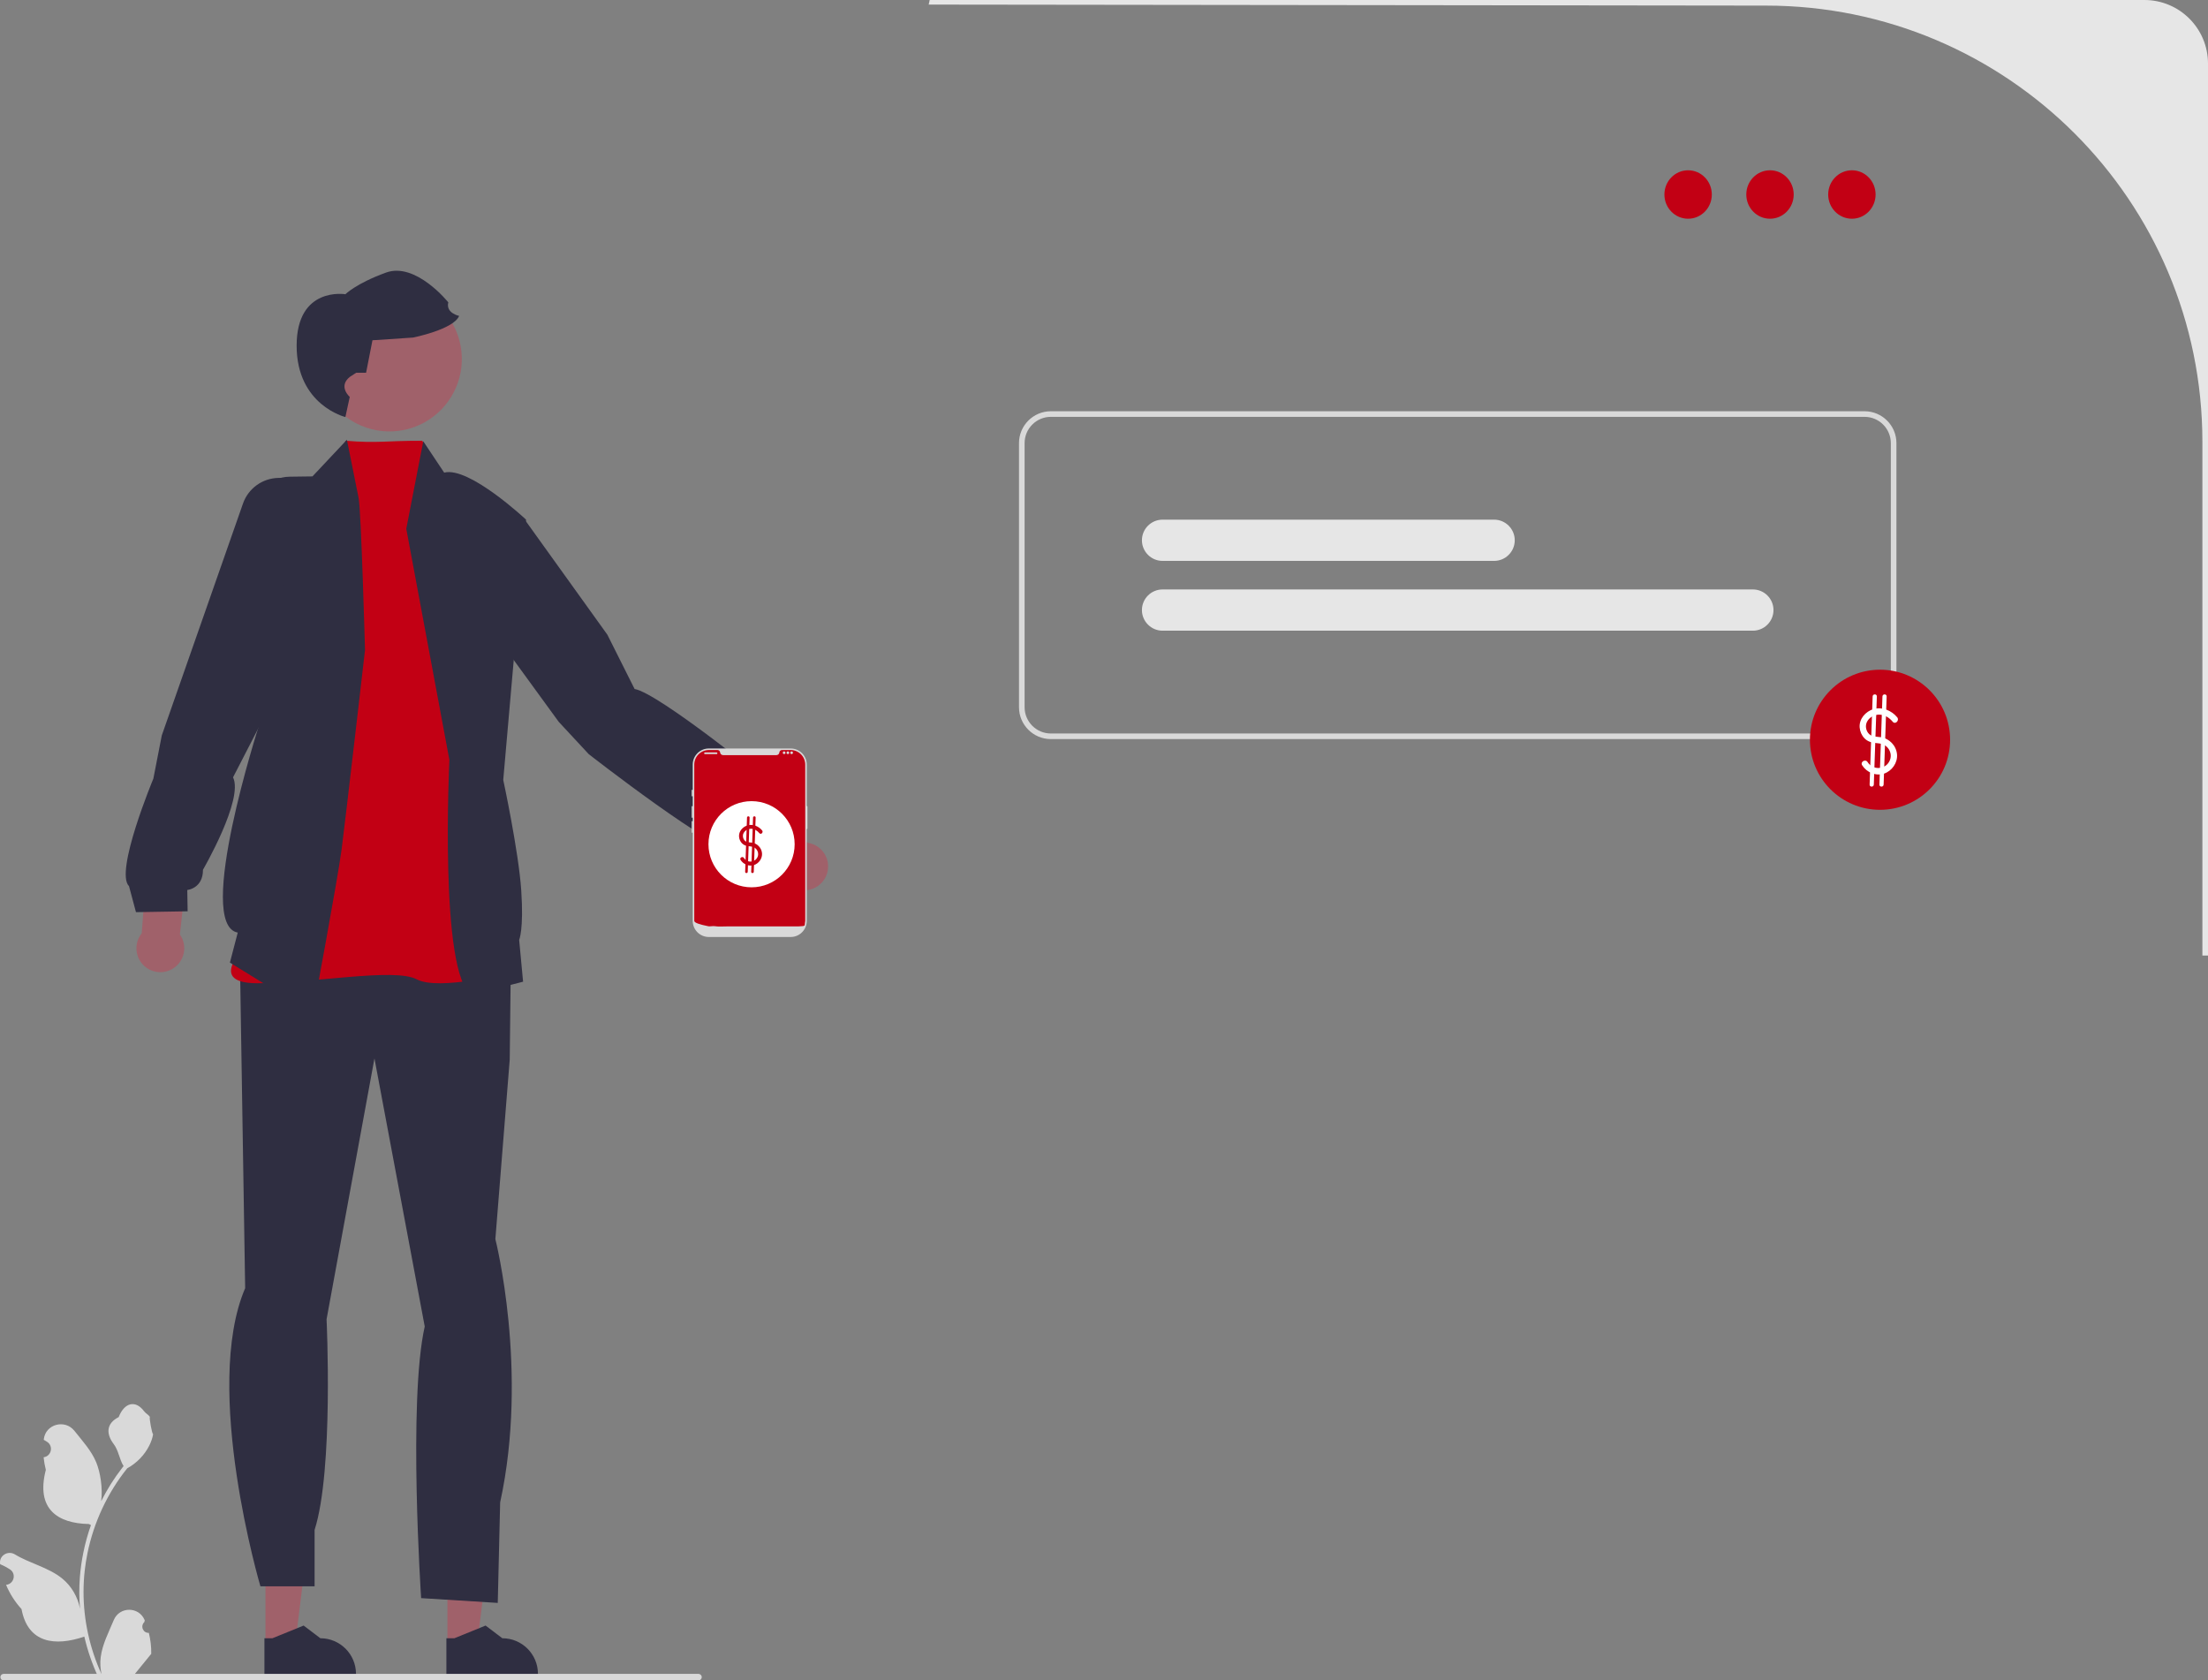 <svg width="615" height="468" viewBox="0 0 615 468" fill="none" xmlns="http://www.w3.org/2000/svg">
<rect x="0" y="0" width="615" height="468" fill="#808080" stroke="none"/>
<g clip-path="url(#clip0_953_52)">
<path d="M258.952 0L258.668 1.277L491.882 1.561C559.016 1.561 613.438 55.956 613.438 123.055V266.121H615V17.708C615 7.928 607.068 0 597.284 0H258.952Z" fill="#E6E6E6"/>
<path d="M515.813 60.919C519.46 60.919 522.416 57.898 522.416 54.172C522.416 50.446 519.46 47.425 515.813 47.425C512.166 47.425 509.21 50.446 509.21 54.172C509.21 57.898 512.166 60.919 515.813 60.919Z" fill="#C20014"/>
<path d="M493.003 60.919C496.649 60.919 499.606 57.898 499.606 54.172C499.606 50.446 496.649 47.425 493.003 47.425C489.356 47.425 486.4 50.446 486.4 54.172C486.4 57.898 489.356 60.919 493.003 60.919Z" fill="#C20014"/>
<path d="M470.193 60.919C473.839 60.919 476.796 57.898 476.796 54.172C476.796 50.446 473.839 47.425 470.193 47.425C466.546 47.425 463.59 50.446 463.59 54.172C463.59 57.898 466.546 60.919 470.193 60.919Z" fill="#C20014"/>
<path d="M416.16 156.213H323.811C320.643 156.213 318.065 153.637 318.065 150.47C318.065 147.304 320.643 144.728 323.811 144.728H416.16C419.328 144.728 421.906 147.304 421.906 150.47C421.906 153.637 419.328 156.213 416.16 156.213Z" fill="#E6E6E6"/>
<path d="M488.229 175.651H323.811C320.643 175.651 318.065 173.074 318.065 169.908C318.065 166.741 320.643 164.165 323.811 164.165H488.229C491.397 164.165 493.975 166.741 493.975 169.908C493.975 173.074 491.397 175.651 488.229 175.651Z" fill="#E6E6E6"/>
<path d="M519.342 205.843H292.698C287.805 205.843 283.824 201.864 283.824 196.974V123.405C283.824 118.514 287.805 114.535 292.698 114.535H519.342C524.235 114.535 528.217 118.514 528.217 123.405V196.974C528.217 201.864 524.235 205.843 519.342 205.843ZM292.698 116.096C288.666 116.096 285.386 119.375 285.386 123.405V196.974C285.386 201.004 288.666 204.283 292.698 204.283H519.342C523.375 204.283 526.655 201.004 526.655 196.974V123.405C526.655 119.375 523.375 116.096 519.342 116.096H292.698Z" fill="#D9D9D9"/>
<path d="M523.646 225.539C534.426 225.539 543.166 216.804 543.166 206.029C543.166 195.254 534.426 186.519 523.646 186.519C512.865 186.519 504.125 195.254 504.125 206.029C504.125 216.804 512.865 225.539 523.646 225.539Z" fill="#C20014"/>
<path d="M528.428 199.771C526.866 197.889 524.26 196.778 521.838 197.485C519.619 198.133 517.773 200.233 517.98 202.629C518.076 203.741 518.529 204.809 519.309 205.616C520.189 206.528 521.311 206.842 522.542 206.946C523.855 207.057 524.982 207.252 525.856 208.334C526.617 209.274 526.854 210.522 526.419 211.659C525.383 214.362 521.721 214.677 520.189 212.246C519.588 211.293 518.067 212.173 518.672 213.133C519.921 215.114 522.459 216.206 524.741 215.465C526.96 214.744 528.589 212.444 528.383 210.092C528.169 207.65 526.223 205.637 523.806 205.306C522.532 205.132 521.2 205.271 520.339 204.132C519.665 203.242 519.521 202.011 520.03 201.013C520.651 199.796 522.002 199.031 523.354 199.028C524.889 199.025 526.231 199.861 527.186 201.013C527.908 201.884 529.145 200.635 528.428 199.771Z" fill="white"/>
<path d="M521.592 193.957L520.748 218.515C520.722 219.269 521.894 219.268 521.919 218.515L522.764 193.957C522.79 193.203 521.618 193.204 521.592 193.957Z" fill="white"/>
<path d="M524.324 193.957L523.48 218.515C523.454 219.269 524.625 219.268 524.651 218.515L525.495 193.957C525.521 193.203 524.35 193.204 524.324 193.957Z" fill="white"/>
<path d="M73.944 457.86L82.237 457.859L86.183 425.886L73.942 425.887L73.944 457.86Z" fill="#A0616A"/>
<path d="M73.652 466.508L99.156 466.507V466.185C99.155 460.705 94.711 456.263 89.229 456.263L84.57 452.73L75.878 456.264L73.651 456.264L73.652 466.508Z" fill="#2F2E41"/>
<path d="M124.628 457.86L132.921 457.859L136.867 425.886L124.626 425.887L124.628 457.86Z" fill="#A0616A"/>
<path d="M124.336 466.508L149.84 466.507V466.185C149.839 460.705 145.395 456.263 139.913 456.263L135.254 452.73L126.562 456.264L124.335 456.264L124.336 466.508Z" fill="#2F2E41"/>
<path d="M66.617 254.453L142.462 252.346L141.976 295.113L137.975 345.105C137.975 345.105 147.311 381.766 139.309 418.427L138.642 446.422L117.301 445.089C117.301 445.089 113.633 390.098 118.302 369.435L104.297 294.78L90.959 367.435C90.959 367.435 92.96 409.428 87.624 426.092V441.798H72.535C72.535 441.798 56.28 386.765 68.284 358.77L66.617 254.453Z" fill="#2F2E41"/>
<path d="M121.169 130.175C121.169 130.175 119.122 125.042 117.594 122.751C106.897 122.751 105.538 123.485 96.201 122.751L70.281 261.84C70.281 261.84 56.031 273.843 71.679 273.843C87.326 273.843 109.888 269.479 116.074 272.752C122.261 276.025 141.911 270.933 141.911 270.933L121.169 130.175Z" fill="#C20014"/>
<path d="M96.627 122.475L87.032 132.679L80.695 132.763C74.833 132.84 70.136 137.635 70.181 143.494L72.168 201.943C72.168 201.943 54.211 257.548 66.219 259.73L64.036 268.096L87.072 282.281C87.072 282.281 94.058 244.928 95.15 236.562C96.242 228.197 101.667 181.052 101.667 181.052C101.667 181.052 100.609 142.271 99.881 138.678L96.627 122.475Z" fill="#2F2E41"/>
<path d="M117.894 122.9L113.163 147.269L125.172 211.647C125.172 211.647 122.261 271.297 131.358 277.117L145.696 273.407L144.604 261.768C144.604 261.768 145.914 258.931 145.187 248.019C144.459 237.108 140.17 217.217 140.17 217.217L146.522 144.723C146.522 144.723 130.631 129.811 123.716 131.63L117.894 122.9Z" fill="#2F2E41"/>
<path d="M39.477 259.915L40.957 240.072L52.416 239.335L50.104 260.259C50.475 260.784 50.776 261.372 50.988 262.014C52.138 265.508 50.237 269.272 46.741 270.422C43.246 271.572 39.479 269.672 38.329 266.178C37.595 263.95 38.106 261.615 39.477 259.915Z" fill="#A0616A"/>
<path d="M83.602 133.001L77.565 133.101C73.103 133.175 69.16 136.02 67.685 140.23L45.064 204.816L42.716 216.859C42.716 216.859 31.864 242.866 35.933 246.8L37.872 254.043L52.262 253.805L52.163 247.871C52.163 247.871 56.557 247.458 56.536 242.23C56.536 242.23 67.924 222.626 64.91 216.492L72.668 201.449L83.602 133.001Z" fill="#2F2E41"/>
<path d="M224.937 234.715L210.333 221.192L201.44 228.452L217.389 242.201C217.475 242.838 217.655 243.473 217.938 244.087C219.476 247.429 223.433 248.891 226.776 247.354C230.12 245.817 231.583 241.862 230.045 238.52C229.064 236.389 227.098 235.027 224.937 234.715Z" fill="#A0616A"/>
<path d="M137.297 137.521L129.972 165.801L155.623 201.035L163.975 210.028C163.975 210.028 199.944 238.115 205.522 237.147L212.52 239.849L220.806 228.088L215.951 224.671C215.951 224.671 218.207 220.88 213.968 217.816C213.968 217.816 183.49 193.069 176.756 191.888L169.167 176.759L145.978 144.471L137.297 137.521Z" fill="#2F2E41"/>
<path d="M119.844 116.642C119.744 116.722 119.651 116.782 119.55 116.842C118.776 117.356 117.967 117.817 117.119 118.211C117.106 118.224 117.086 118.231 117.066 118.238C115.537 118.958 113.887 119.499 112.144 119.82C110.361 120.147 108.591 120.233 106.868 120.093C97.992 119.392 90.352 112.831 88.655 103.666C88.088 100.608 88.248 97.591 89.003 94.781C90.959 87.518 96.923 81.657 104.817 80.196C115.764 78.173 126.276 85.402 128.299 96.343C129.795 104.433 126.229 112.29 119.844 116.642Z" fill="#A0616A"/>
<path d="M96.201 116.15L97.417 110.538C97.417 110.538 94.107 107.658 97.417 104.981L99.219 103.811H101.969L103.745 94.764L115.06 94.01C115.06 94.01 126.375 91.748 127.884 87.978C127.884 87.978 124.112 87.224 124.867 84.208C124.867 84.208 115.814 72.898 107.516 75.914C99.219 78.93 96.201 81.946 96.201 81.946C96.201 81.946 82.623 79.684 82.623 96.272C82.623 112.859 96.201 116.15 96.201 116.15Z" fill="#2F2E41"/>
<path d="M220.227 260.959H197.43C194.959 260.959 192.948 258.949 192.948 256.479V212.941C192.948 210.471 194.959 208.461 197.43 208.461H220.227C222.699 208.461 224.709 210.471 224.709 212.941V256.479C224.709 258.949 222.699 260.959 220.227 260.959Z" fill="#D9D9D9"/>
<path d="M224.709 224.476C224.605 224.476 224.52 224.561 224.52 224.665V230.73C224.52 230.834 224.605 230.919 224.709 230.919C224.814 230.919 224.899 230.834 224.899 230.73V224.665C224.899 224.561 224.814 224.476 224.709 224.476Z" fill="#D9D9D9"/>
<path d="M224.283 212.941V256.478C224 258 224.617 257.864 222.5 258C222.469 258.002 221.033 257.999 221 258C220.944 258.003 220.557 258 220.5 258C220.5 258 220.382 258.028 220 258C219.5 258 219.5 258 219 258C218.791 257.984 217.234 258.019 217 258C216.536 257.962 216.547 258.047 216 258C215.782 257.982 215.231 258.02 215 258C214 258 213.5 258 212 258C211.765 257.978 211.739 258.024 211.5 258C211.438 257.993 211.064 258.007 211 258C209.892 258 211 258 210 258C207.5 258 207.747 258 207.5 258C205.5 258 205 258 203 258C201.5 258 200.083 258.13 199 257.939C198.648 257.877 197.681 258.04 197.357 257.977C197.293 257.965 197.23 257.952 197.167 257.939C194.876 257.48 193.375 256.986 193.375 256.478V212.941C193.375 210.701 195.19 208.887 197.431 208.887H199.852C200.239 208.887 200.55 209.188 200.583 209.574C200.586 209.599 200.589 209.625 200.594 209.651C200.664 210.038 201.019 210.308 201.414 210.308H216.244C216.638 210.308 216.994 210.038 217.064 209.651C217.069 209.625 217.072 209.599 217.074 209.574C217.108 209.188 217.419 208.887 217.805 208.887H220.227C222.467 208.887 224.283 210.701 224.283 212.941Z" fill="#C20014"/>
<path d="M192.853 219.927C192.749 219.927 192.664 220.012 192.664 220.117V221.633C192.664 221.737 192.749 221.822 192.853 221.822C192.958 221.822 193.043 221.737 193.043 221.633V220.117C193.043 220.012 192.958 219.927 192.853 219.927Z" fill="#D9D9D9"/>
<path d="M192.853 224.476C192.749 224.476 192.664 224.561 192.664 224.665V227.603C192.664 227.707 192.749 227.792 192.853 227.792C192.958 227.792 193.043 227.707 193.043 227.603V224.665C193.043 224.561 192.958 224.476 192.853 224.476Z" fill="#D9D9D9"/>
<path d="M192.853 228.645C192.749 228.645 192.664 228.73 192.664 228.835V231.772C192.664 231.877 192.749 231.962 192.853 231.962C192.958 231.962 193.043 231.877 193.043 231.772V228.835C193.043 228.73 192.958 228.645 192.853 228.645Z" fill="#D9D9D9"/>
<path d="M199.585 209.551H196.361C196.231 209.551 196.124 209.657 196.124 209.788C196.124 209.919 196.231 210.025 196.361 210.025H199.585C199.716 210.025 199.822 209.919 199.822 209.788C199.822 209.657 199.716 209.551 199.585 209.551Z" fill="#D9D9D9"/>
<path d="M218.405 210.025C218.614 210.025 218.784 209.855 218.784 209.646C218.784 209.436 218.614 209.267 218.405 209.267C218.195 209.267 218.025 209.436 218.025 209.646C218.025 209.855 218.195 210.025 218.405 210.025Z" fill="#D9D9D9"/>
<path d="M219.447 210.025C219.657 210.025 219.827 209.855 219.827 209.646C219.827 209.436 219.657 209.267 219.447 209.267C219.238 209.267 219.068 209.436 219.068 209.646C219.068 209.855 219.238 210.025 219.447 210.025Z" fill="#D9D9D9"/>
<path d="M220.49 210.025C220.7 210.025 220.87 209.855 220.87 209.646C220.87 209.436 220.7 209.267 220.49 209.267C220.281 209.267 220.111 209.436 220.111 209.646C220.111 209.855 220.281 210.025 220.49 210.025Z" fill="#D9D9D9"/>
<path d="M209.333 247.122C215.962 247.122 221.337 241.75 221.337 235.124C221.337 228.497 215.962 223.125 209.333 223.125C202.703 223.125 197.329 228.497 197.329 235.124C197.329 241.75 202.703 247.122 209.333 247.122Z" fill="white"/>
<path d="M212.274 231.276C211.313 230.118 209.71 229.435 208.221 229.87C206.857 230.268 205.721 231.56 205.849 233.033C205.908 233.717 206.186 234.374 206.666 234.87C207.207 235.431 207.897 235.624 208.654 235.688C209.461 235.756 210.154 235.876 210.692 236.541C211.16 237.12 211.306 237.887 211.038 238.586C210.401 240.249 208.149 240.442 207.207 238.947C206.838 238.361 205.902 238.902 206.274 239.492C207.042 240.711 208.603 241.382 210.006 240.926C211.371 240.483 212.373 239.069 212.246 237.623C212.114 236.121 210.918 234.883 209.431 234.679C208.648 234.572 207.829 234.658 207.299 233.957C206.885 233.41 206.796 232.653 207.109 232.04C207.491 231.291 208.322 230.82 209.153 230.819C210.098 230.817 210.922 231.331 211.51 232.039C211.954 232.575 212.714 231.807 212.274 231.276Z" fill="#C20014"/>
<path d="M208.07 227.7L207.551 242.802C207.535 243.266 208.255 243.265 208.271 242.802L208.79 227.7C208.806 227.236 208.086 227.237 208.07 227.7Z" fill="#C20014"/>
<path d="M209.75 227.7L209.231 242.802C209.215 243.266 209.935 243.265 209.951 242.802L210.47 227.7C210.486 227.236 209.766 227.237 209.75 227.7Z" fill="#C20014"/>
<path d="M41.457 454.763C39.879 454.862 39.006 452.902 40.201 451.76L40.319 451.287C40.304 451.25 40.288 451.212 40.272 451.174C38.676 447.37 33.266 447.396 31.683 451.206C30.278 454.588 28.49 457.975 28.049 461.551C27.852 463.129 27.941 464.737 28.291 466.286C25 459.099 23.267 451.252 23.267 443.36C23.267 441.377 23.376 439.394 23.598 437.416C23.781 435.798 24.032 434.19 24.358 432.597C26.12 423.985 29.934 415.782 35.437 408.931C38.082 407.486 40.288 405.227 41.62 402.519C42.099 401.542 42.474 400.491 42.652 399.421C42.351 399.46 41.517 394.878 41.744 394.597C41.324 393.961 40.574 393.644 40.115 393.024C37.837 389.936 34.697 390.475 33.058 394.671C29.557 396.437 29.523 399.366 31.672 402.183C33.038 403.975 33.226 406.4 34.425 408.319C34.302 408.477 34.174 408.63 34.05 408.788C31.788 411.688 29.831 414.806 28.181 418.081C28.648 414.441 27.959 410.056 26.786 407.229C25.45 404.008 22.947 401.296 20.742 398.512C18.094 395.167 12.663 396.627 12.197 400.866C12.192 400.907 12.188 400.948 12.183 400.989C12.511 401.174 12.832 401.37 13.145 401.577C14.932 402.759 14.315 405.529 12.197 405.855L12.149 405.863C12.267 407.042 12.47 408.211 12.766 409.36C9.937 420.293 16.044 424.275 24.763 424.453C24.955 424.552 25.143 424.651 25.335 424.744C24.452 427.23 23.746 429.78 23.223 432.365C22.754 434.649 22.428 436.957 22.246 439.276C22.019 442.2 22.038 445.14 22.285 448.06L22.27 447.957C21.644 444.741 19.897 441.737 17.36 439.655C13.581 436.553 8.243 435.41 4.166 432.916C2.204 431.716 -0.311 433.267 0.032 435.541L0.048 435.65C0.655 435.897 1.247 436.183 1.82 436.503C2.147 436.688 2.468 436.884 2.782 437.091C4.569 438.273 3.951 441.043 1.833 441.369L1.785 441.377C1.751 441.382 1.721 441.387 1.687 441.392C2.728 443.863 4.179 446.156 5.995 448.134C7.763 457.678 15.359 458.584 23.485 455.804H23.489C24.378 459.671 25.676 463.45 27.344 467.05H41.112C41.162 466.898 41.206 466.74 41.25 466.587C39.977 466.666 38.694 466.592 37.441 466.36C38.462 465.107 39.484 463.844 40.505 462.591C40.53 462.567 40.55 462.542 40.569 462.517C41.088 461.876 41.611 461.24 42.129 460.599L42.129 460.598C42.162 458.63 41.925 456.667 41.457 454.763Z" fill="#D9D9D9"/>
<path d="M195.455 467.091C195.455 467.595 195.05 468 194.546 468H1.016C0.512 468 0.107 467.595 0.107 467.091C0.107 466.587 0.512 466.183 1.016 466.183H194.546C195.05 466.183 195.455 466.587 195.455 467.091Z" fill="#D9D9D9"/>
</g>
<defs>
<clipPath id="clip0_953_52">
<rect width="615" height="468" fill="white"/>
</clipPath>
</defs>
</svg>
